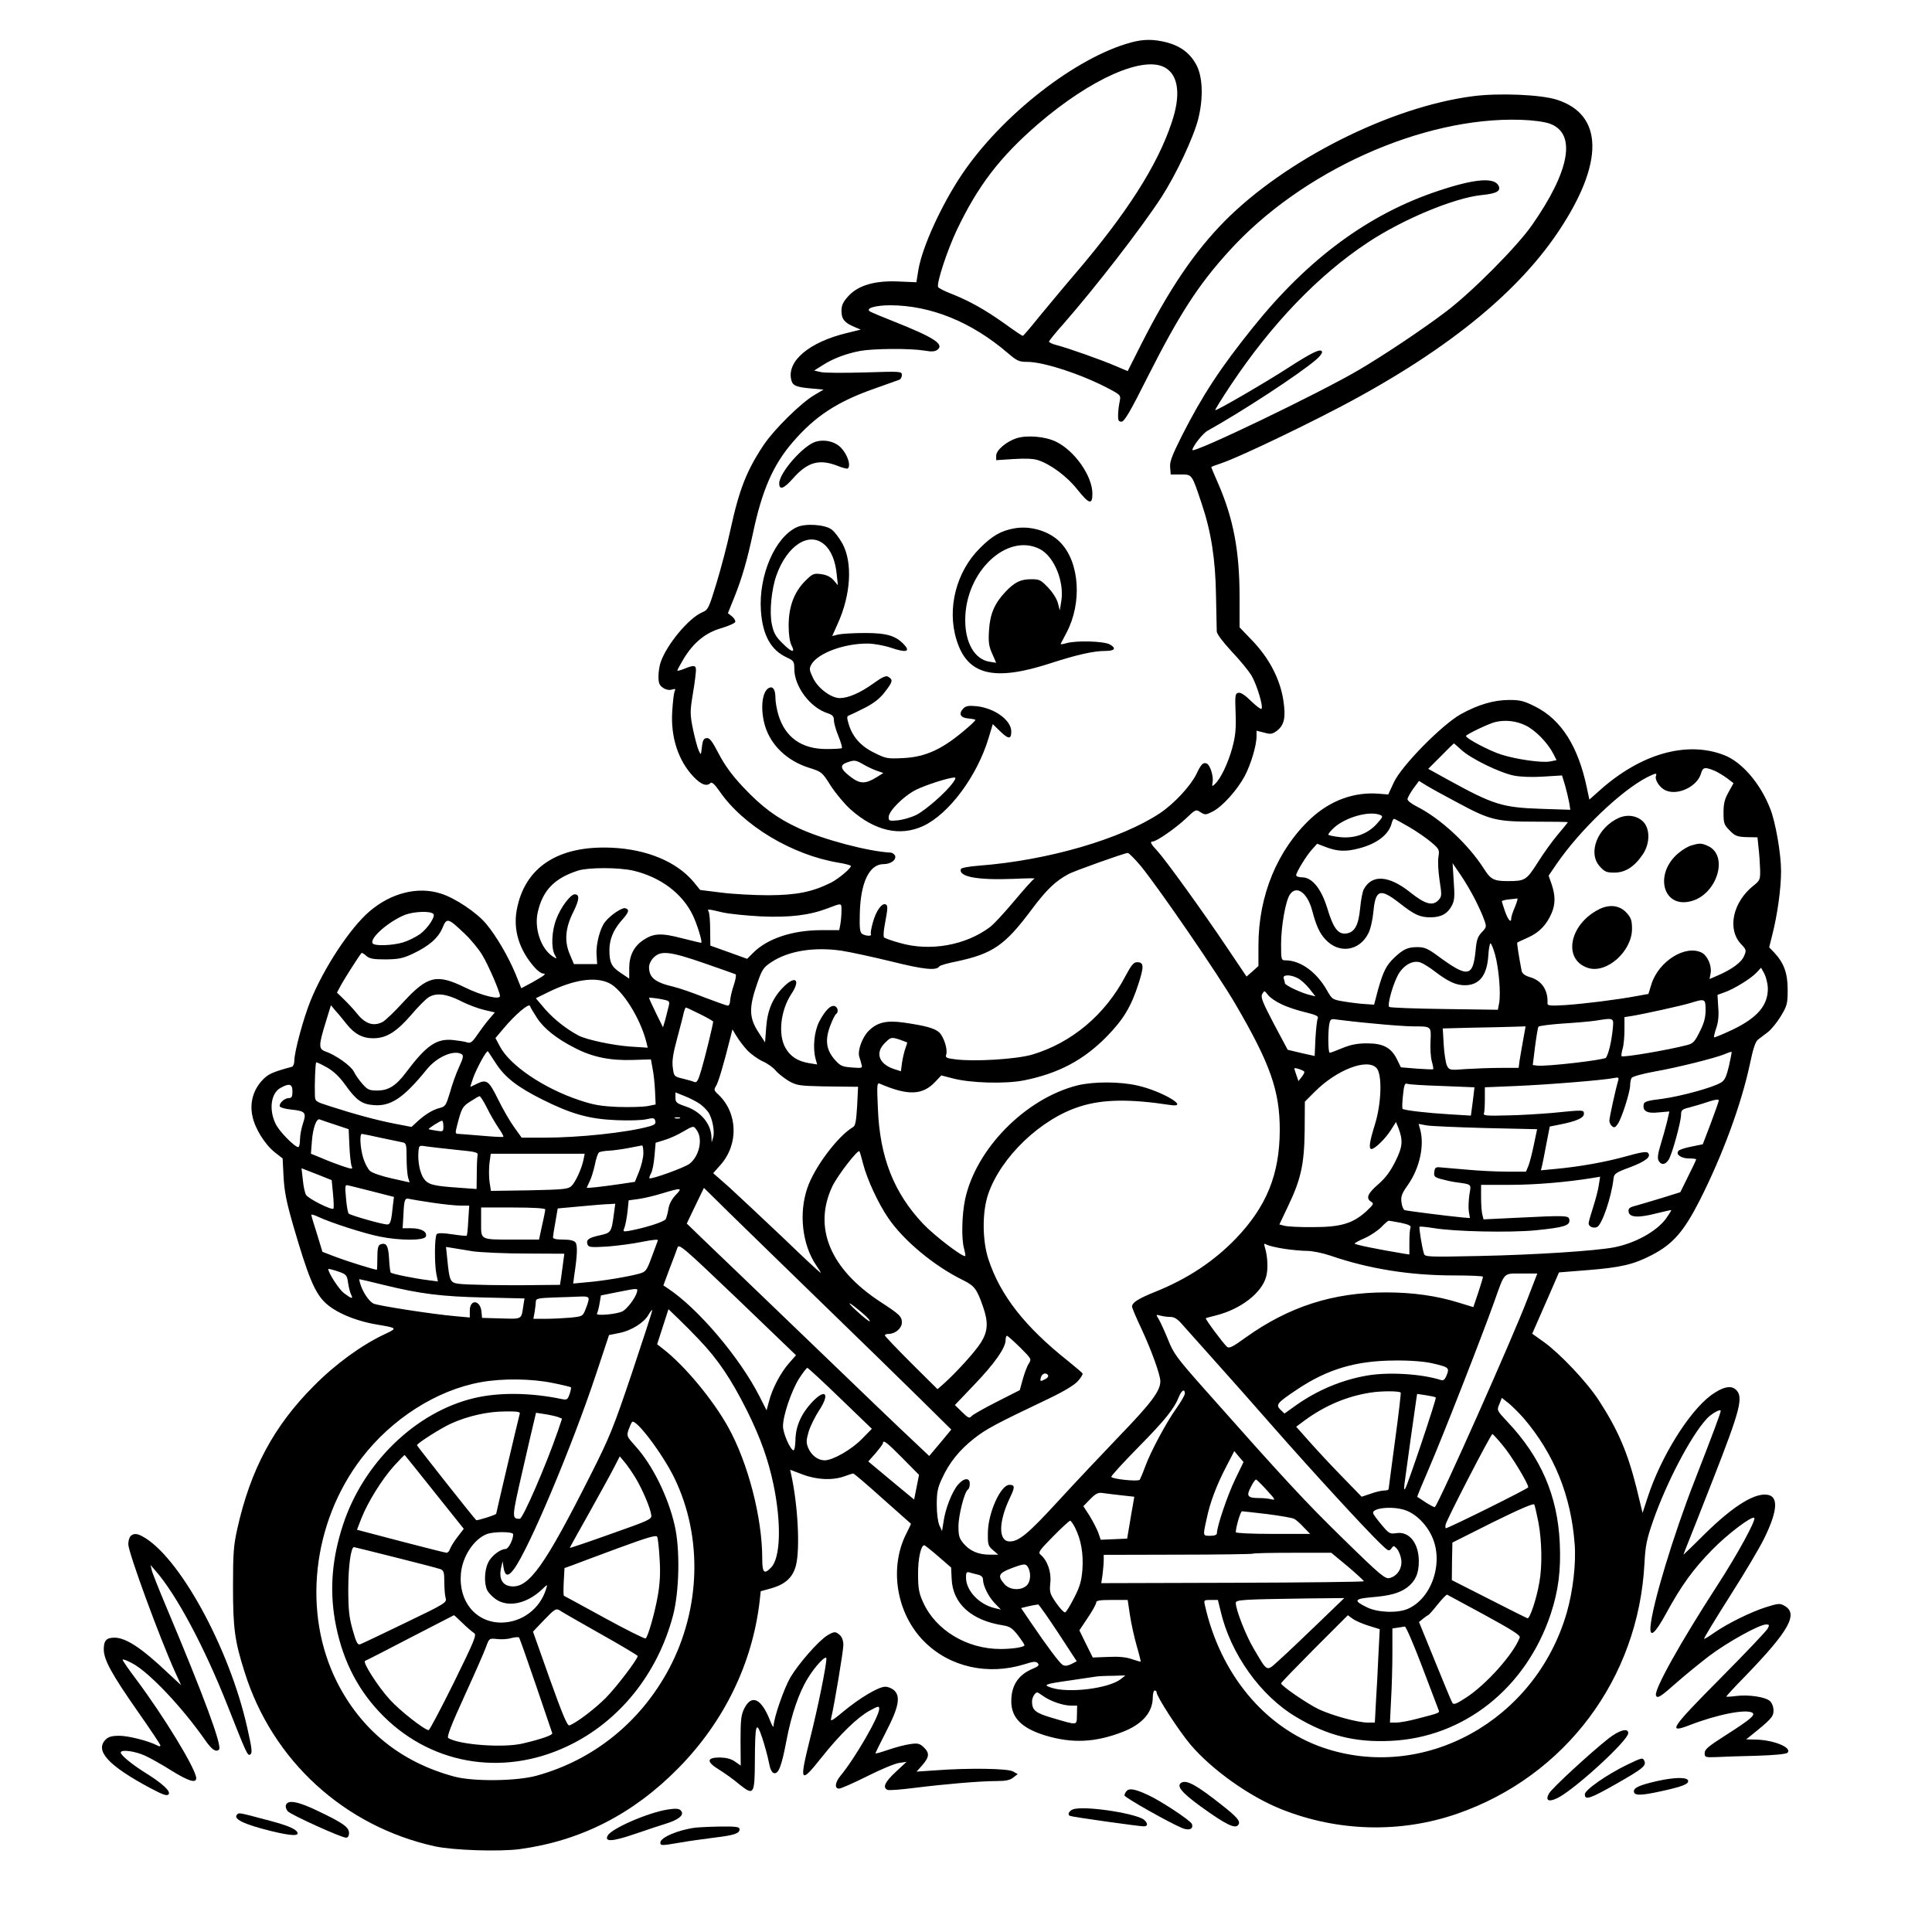 <?xml version="1.0" standalone="no"?>
<!DOCTYPE svg PUBLIC "-//W3C//DTD SVG 20010904//EN"
 "http://www.w3.org/TR/2001/REC-SVG-20010904/DTD/svg10.dtd">
<svg version="1.0" xmlns="http://www.w3.org/2000/svg"
 width="1024pt" height="1024pt" viewBox="0 0 1024 1024"
 preserveAspectRatio="xMidYMid meet">
<g transform="translate(0,1024) scale(0.1,-0.1)"
fill="#000000" stroke="none">
<path d="M5995 10015 c-293 -79 -686 -386 -897 -700 -108 -161 -209 -382 -230
-503 l-11 -68 -93 4 c-126 6 -216 -20 -268 -78 -28 -31 -36 -48 -36 -78 0 -43
16 -63 69 -85 l33 -14 -73 -18 c-200 -48 -320 -149 -295 -249 7 -30 26 -38
106 -45 l65 -6 -49 -29 c-70 -41 -210 -179 -266 -261 -92 -137 -132 -238 -179
-455 -17 -80 -51 -207 -74 -283 -40 -131 -44 -139 -74 -152 -72 -30 -189 -171
-221 -264 -7 -19 -12 -53 -12 -77 0 -35 5 -47 25 -60 15 -10 32 -13 46 -9 19
6 21 4 14 -11 -4 -11 -9 -57 -12 -104 -9 -137 32 -262 113 -347 40 -42 70 -53
90 -33 7 7 22 -7 48 -44 125 -182 384 -337 628 -378 37 -6 68 -14 68 -18 0
-13 -66 -68 -105 -88 -100 -50 -183 -66 -330 -67 -77 0 -190 6 -252 14 l-112
14 -35 43 c-90 107 -248 173 -436 181 -283 12 -459 -104 -501 -329 -20 -107
13 -213 94 -305 16 -18 36 -33 45 -33 21 0 9 -10 -59 -48 l-56 -30 -31 77
c-38 91 -100 198 -154 263 -50 61 -167 139 -242 162 -122 39 -264 3 -378 -95
-102 -87 -242 -300 -312 -473 -38 -93 -86 -272 -86 -318 0 -16 -6 -30 -12 -32
-107 -29 -128 -39 -160 -74 -47 -52 -65 -119 -50 -188 13 -65 66 -150 119
-192 l41 -32 5 -97 c4 -77 15 -133 51 -258 78 -268 113 -353 166 -406 53 -53
159 -99 275 -119 113 -19 113 -19 43 -52 -121 -57 -259 -157 -373 -272 -213
-213 -337 -444 -407 -758 -20 -89 -23 -130 -23 -308 0 -220 9 -288 62 -454
147 -468 528 -816 1008 -922 98 -21 340 -29 448 -15 325 44 602 185 843 430
241 245 391 552 430 882 l6 55 61 17 c72 22 110 58 126 121 22 88 10 319 -25
478 l-6 28 66 -25 c76 -29 159 -32 221 -10 22 8 43 15 47 15 5 0 74 -59 155
-132 82 -72 149 -133 151 -134 1 0 -9 -23 -23 -50 -94 -182 -55 -426 94 -575
135 -135 337 -180 531 -120 49 16 61 16 71 5 8 -10 3 -16 -28 -29 -76 -32
-113 -88 -113 -172 0 -88 55 -143 182 -182 141 -42 262 -37 407 19 106 41 161
104 161 185 0 19 5 35 10 35 6 0 10 -4 10 -9 0 -23 119 -206 180 -278 115
-135 314 -276 483 -343 300 -119 631 -127 931 -23 573 199 961 717 992 1328 5
94 12 127 46 225 72 205 199 447 282 538 24 28 76 57 76 44 0 -11 -44 -128
-137 -367 -113 -288 -226 -662 -235 -776 -5 -63 24 -38 82 68 81 149 144 236
245 339 82 84 211 181 223 169 11 -10 -90 -195 -194 -355 -199 -307 -338 -557
-327 -586 7 -19 24 -8 113 71 41 36 118 99 169 138 98 74 266 167 302 167 17
0 18 -3 8 -22 -7 -13 -120 -132 -252 -265 -264 -266 -281 -293 -160 -246 145
56 297 86 331 65 18 -12 -13 -37 -143 -120 -89 -57 -110 -74 -110 -93 0 -23 3
-24 60 -22 33 2 129 5 214 7 97 3 158 9 165 16 27 28 -78 70 -177 70 l-42 1
25 20 c107 86 120 100 120 133 0 19 -8 40 -19 50 -24 22 -113 35 -178 27 -29
-4 -53 -5 -53 -3 0 3 46 53 103 111 230 238 280 328 205 370 -24 14 -33 13
-100 -8 -83 -27 -204 -87 -274 -136 -27 -19 -50 -33 -52 -31 -2 3 60 105 138
228 78 122 159 259 180 303 69 140 77 218 24 231 -67 17 -185 -55 -339 -207
-60 -60 -111 -109 -112 -109 -1 0 10 28 24 63 14 34 74 187 134 340 144 368
161 434 119 472 -27 24 -70 14 -131 -30 -117 -87 -266 -326 -336 -541 l-27
-83 -32 132 c-47 188 -98 308 -200 465 -64 98 -204 246 -291 309 l-62 44 25
57 c14 31 46 104 71 162 l46 106 151 12 c177 14 245 30 341 80 112 58 169 124
253 288 123 243 221 510 267 725 17 82 29 118 43 129 11 8 35 27 54 41 18 15
49 53 68 85 32 54 35 64 35 139 0 87 -20 142 -72 197 l-26 27 16 64 c28 109
47 248 47 340 0 91 -29 260 -58 332 -53 135 -152 249 -247 284 -198 75 -440 5
-656 -188 l-55 -49 -13 61 c-46 221 -136 363 -274 432 -59 30 -80 35 -137 35
-82 0 -164 -24 -257 -75 -100 -56 -313 -272 -355 -361 l-30 -65 -48 4 c-132
11 -258 -35 -362 -131 -177 -165 -278 -408 -278 -673 l0 -109 -31 -28 -32 -28
-101 150 c-134 200 -331 472 -372 516 -35 37 -41 50 -24 50 20 0 122 71 176
122 51 49 53 49 77 33 24 -15 28 -15 65 4 51 26 129 113 169 187 33 63 63 162
63 212 l0 29 40 -10 c35 -10 43 -8 67 9 40 30 49 71 35 162 -17 112 -75 223
-163 315 l-69 72 0 160 c0 246 -33 419 -116 608 -19 43 -34 79 -34 81 0 2 23
11 51 20 67 22 291 126 523 243 613 308 1030 633 1266 986 242 362 240 618 -7
698 -85 28 -311 37 -447 19 -438 -57 -991 -336 -1314 -661 -161 -163 -295
-361 -444 -655 l-71 -141 -66 28 c-80 34 -250 94 -308 109 -24 6 -43 15 -43
19 0 5 35 48 78 96 167 191 407 500 518 670 77 119 170 316 195 415 28 112 24
226 -12 290 -33 59 -83 96 -154 115 -71 18 -123 18 -190 0z m183 -135 c69 -42
81 -146 32 -290 -76 -228 -238 -481 -515 -805 -61 -71 -146 -174 -190 -227
-43 -54 -81 -98 -84 -98 -4 0 -44 27 -91 61 -106 76 -192 124 -283 160 -39 15
-73 32 -75 38 -8 23 49 195 98 299 112 236 229 389 430 563 282 243 565 368
678 299z m2035 -295 c144 -51 109 -249 -93 -538 -80 -115 -319 -355 -455 -458
-121 -92 -335 -235 -465 -311 -211 -124 -880 -445 -880 -423 0 18 56 90 82
103 180 100 486 300 574 376 22 19 35 37 30 44 -9 15 -57 -9 -181 -89 -119
-77 -379 -228 -384 -223 -2 2 35 62 83 134 217 325 464 582 726 755 187 124
458 236 602 251 82 8 105 22 90 51 -24 44 -128 35 -317 -28 -369 -122 -691
-359 -983 -723 -174 -216 -268 -360 -377 -574 -53 -106 -66 -139 -63 -169 l3
-38 53 0 c61 0 58 5 112 -157 49 -146 72 -291 75 -483 2 -93 4 -180 4 -192 1
-14 32 -55 79 -106 43 -45 90 -103 105 -127 29 -50 64 -166 53 -177 -3 -4 -28
15 -55 41 -31 31 -55 47 -67 44 -17 -3 -19 -12 -15 -109 3 -85 -1 -120 -18
-184 -23 -83 -62 -163 -91 -190 -16 -15 -17 -14 -13 9 6 30 -13 92 -31 99 -19
8 -30 -3 -55 -56 -31 -63 -117 -156 -193 -207 -206 -137 -593 -250 -957 -278
-55 -4 -96 -12 -98 -18 -14 -41 88 -60 282 -52 66 3 115 4 108 1 -7 -2 -55
-56 -107 -118 -53 -63 -110 -125 -128 -138 -130 -98 -319 -131 -478 -85 -41
11 -79 25 -84 29 -5 4 -3 35 4 71 16 86 17 100 3 105 -20 7 -50 -36 -66 -94
-9 -31 -14 -60 -11 -64 7 -12 -27 -11 -46 1 -12 7 -15 29 -13 104 3 167 50
266 126 266 39 0 69 23 61 45 -4 8 -14 15 -23 16 -120 6 -361 70 -489 130
-115 53 -194 112 -293 217 -60 64 -97 115 -129 176 -36 69 -49 86 -65 84 -16
-2 -21 -13 -25 -48 -5 -44 -5 -44 -17 -17 -7 15 -20 65 -30 111 -15 75 -16 94
-4 168 8 46 16 102 18 126 6 48 -2 51 -61 27 -20 -8 -36 -12 -36 -9 0 4 16 33
35 65 52 84 114 135 196 159 38 11 71 26 75 32 4 6 -3 19 -15 30 l-23 18 35
87 c40 100 67 194 98 338 48 227 107 362 211 482 119 138 236 214 432 283 65
23 124 44 132 47 8 3 14 14 14 25 0 20 -4 20 -197 14 -109 -3 -214 -3 -233 2
l-35 8 43 27 c57 37 127 63 201 77 74 13 264 14 339 2 39 -7 57 -6 70 4 39 29
-19 66 -228 149 -63 25 -121 49 -129 54 -26 17 29 33 108 33 215 -1 429 -88
621 -252 50 -43 61 -48 105 -48 90 0 302 -71 443 -148 52 -28 53 -30 46 -64
-4 -19 -8 -51 -8 -70 -1 -28 3 -35 18 -35 15 0 46 52 140 240 165 326 266 484
429 663 384 425 1027 714 1547 697 65 -2 123 -10 153 -20z m-125 -3191 c52
-26 115 -91 146 -151 l16 -32 -35 -7 c-42 -8 -177 11 -256 36 -62 19 -189 86
-189 99 0 8 121 66 155 74 54 13 113 6 163 -19z m-342 -129 c50 -46 203 -121
279 -136 38 -7 96 -9 157 -5 l97 6 16 -52 c8 -29 18 -70 22 -92 l6 -38 -154 5
c-208 7 -254 22 -496 155 l-103 57 67 67 c37 38 68 68 69 68 1 0 19 -16 40
-35z m1339 -109 c19 -8 50 -27 69 -41 l34 -26 -26 -47 c-21 -37 -27 -61 -27
-109 0 -57 3 -65 33 -95 28 -29 39 -33 90 -35 l57 -1 6 -59 c4 -32 7 -83 8
-113 1 -51 -1 -57 -34 -83 -111 -88 -142 -231 -67 -311 28 -29 29 -33 16 -63
-14 -34 -65 -71 -139 -103 l-44 -19 6 33 c6 38 -17 90 -46 106 -86 45 -229
-43 -268 -166 l-16 -52 -61 -11 c-107 -20 -278 -41 -378 -48 -79 -5 -96 -3
-96 8 4 71 -30 122 -93 140 -27 8 -41 19 -44 33 -15 78 -26 148 -23 150 2 2
28 14 59 28 59 27 97 67 124 131 19 46 19 91 -1 150 l-16 46 41 60 c123 180
342 390 482 462 45 22 52 23 46 7 -8 -22 21 -65 53 -78 64 -27 164 21 185 88
10 36 20 38 70 18z m-1360 -170 c173 -93 205 -101 412 -101 95 0 173 -1 173
-3 0 -1 -24 -31 -53 -65 -29 -34 -77 -101 -107 -149 -60 -94 -67 -98 -159 -98
-73 0 -90 9 -125 64 -84 132 -231 268 -358 332 -26 13 -48 30 -48 38 0 7 14
32 30 55 l31 42 42 -26 c23 -14 96 -54 162 -89z m-411 -65 c18 -7 16 -11 -18
-49 -48 -52 -116 -77 -193 -69 -30 3 -58 9 -62 12 -3 4 11 22 33 41 63 54 184
87 240 65z m156 -65 c41 -24 94 -61 117 -81 41 -35 43 -39 37 -77 -4 -22 -1
-78 6 -124 12 -78 12 -85 -5 -104 -31 -34 -71 -23 -150 40 -114 91 -204 97
-247 16 -6 -11 -15 -56 -19 -100 -9 -93 -30 -129 -76 -134 -42 -4 -67 30 -99
137 -32 102 -80 161 -133 161 -17 0 -31 5 -31 11 0 16 57 109 87 140 l24 27
50 -19 c58 -22 105 -24 174 -5 93 24 156 73 171 132 3 13 9 24 13 24 3 0 40
-20 81 -44z m-1422 -208 c101 -125 409 -574 500 -730 185 -317 235 -459 235
-668 -1 -234 -69 -403 -232 -574 -117 -121 -255 -213 -426 -282 -92 -37 -125
-58 -125 -79 0 -7 22 -59 49 -116 54 -116 101 -246 101 -280 0 -51 -48 -115
-214 -287 -94 -98 -244 -257 -332 -353 -154 -168 -204 -209 -252 -209 -61 0
-61 102 1 232 27 56 27 68 -3 68 -46 0 -113 -148 -114 -253 -1 -63 1 -71 27
-93 l28 -24 -46 0 c-59 0 -104 19 -138 59 -23 27 -27 42 -27 91 0 58 32 184
50 195 6 3 10 17 10 31 0 34 -32 31 -63 -6 -31 -36 -67 -128 -76 -195 l-8 -50
-14 30 c-8 18 -14 63 -14 110 0 67 5 90 28 139 39 85 92 150 169 211 65 51
113 77 399 213 83 40 135 72 153 93 15 17 26 35 24 39 -2 4 -37 34 -78 67
-228 181 -358 347 -421 538 -33 100 -34 252 -1 347 68 197 279 398 485 463
122 39 264 41 481 8 106 -16 -45 74 -174 103 -94 22 -234 22 -320 1 -276 -70
-538 -337 -595 -605 -17 -83 -20 -210 -5 -261 5 -19 8 -36 6 -38 -10 -10 -162
106 -223 170 -155 164 -230 353 -240 611 -6 134 -5 139 13 131 146 -63 224
-60 290 10 l33 35 58 -15 c95 -26 283 -31 382 -11 182 37 314 107 436 231 89
91 130 158 170 283 29 90 28 112 -8 112 -18 0 -30 -14 -61 -72 -108 -207 -287
-356 -496 -418 -83 -24 -303 -38 -405 -25 -49 6 -55 9 -50 25 9 28 -12 93 -37
118 -25 22 -70 35 -188 52 -92 13 -141 1 -186 -44 -34 -34 -59 -103 -50 -136
4 -11 9 -30 12 -41 6 -21 4 -21 -52 -17 -52 4 -61 9 -91 43 -44 51 -51 103
-23 177 12 32 26 60 31 63 14 9 11 35 -6 42 -22 8 -52 -23 -83 -82 -27 -53
-35 -140 -19 -198 l8 -29 -43 7 c-60 10 -99 35 -125 81 -40 70 -26 198 31 285
49 73 25 101 -36 43 -61 -59 -90 -125 -97 -219 l-6 -80 -32 49 c-54 81 -55
134 -8 268 24 69 32 81 73 108 90 60 226 82 372 61 46 -7 165 -33 264 -57 173
-43 239 -50 255 -26 3 5 44 17 91 26 192 41 257 86 397 274 80 107 127 152
198 190 33 17 293 110 312 111 6 1 38 -32 71 -71z m1769 -173 c19 -38 42 -87
49 -109 14 -38 13 -41 -12 -67 -22 -23 -28 -41 -33 -96 -14 -143 -41 -147
-201 -29 -52 38 -70 46 -107 46 -52 0 -75 -11 -121 -54 -44 -41 -61 -75 -88
-171 l-21 -80 -44 3 c-24 1 -74 7 -111 13 -67 11 -67 11 -96 62 -55 96 -140
157 -219 157 -22 0 -23 3 -23 85 0 94 23 227 46 263 35 53 94 11 119 -85 21
-79 39 -119 69 -151 71 -79 180 -64 228 30 11 20 23 71 27 113 11 121 35 129
138 49 80 -63 109 -76 165 -76 56 0 91 19 114 64 13 25 15 49 9 127 l-6 96 41
-60 c23 -33 57 -91 77 -130z m-4459 150 c143 -34 259 -121 314 -236 23 -48 51
-139 45 -146 -1 -1 -47 10 -102 24 -111 29 -151 27 -206 -10 -49 -33 -74 -82
-74 -148 l0 -56 -46 31 c-48 32 -59 54 -59 120 0 55 20 105 60 152 44 49 48
62 25 70 -16 6 -77 -34 -107 -71 -27 -32 -50 -120 -46 -175 l3 -50 -61 0 -62
0 -22 52 c-30 70 -24 141 20 227 31 63 33 91 6 91 -22 0 -74 -69 -97 -130 -25
-63 -29 -153 -9 -190 13 -24 13 -24 -11 -9 -62 41 -98 148 -79 233 26 117 89
182 215 222 55 17 217 17 293 -1z m4672 -191 c-11 -25 -20 -52 -20 -60 0 -29
-16 -12 -33 35 -9 27 -17 51 -17 54 0 3 17 8 38 10 20 2 40 4 44 5 4 1 -2 -19
-12 -44z m-3570 -23 c0 -21 -3 -53 -6 -70 l-6 -31 -93 0 c-154 0 -288 -44
-364 -121 l-31 -31 -97 35 -98 35 -1 84 c0 47 -4 90 -8 96 -9 15 -6 15 74 -4
36 -8 126 -17 201 -21 154 -7 259 6 354 42 79 30 75 31 75 -14z m-2163 -15
c13 -12 -30 -77 -71 -107 -23 -16 -63 -36 -90 -44 -57 -17 -152 -20 -161 -5
-17 27 83 115 171 151 47 18 135 22 151 5z m166 -105 c32 -30 73 -80 92 -111
33 -54 95 -197 95 -219 0 -22 -97 2 -185 45 -151 74 -199 62 -328 -78 -45 -49
-94 -97 -110 -105 -47 -24 -91 -10 -134 44 -21 26 -54 61 -73 79 l-34 33 23
43 c20 36 95 153 107 167 2 2 13 -4 25 -15 17 -15 36 -19 103 -19 69 1 91 5
146 31 84 40 134 83 156 138 22 53 29 51 117 -33z m5461 -110 c20 -72 31 -204
22 -256 l-7 -37 -284 4 c-156 2 -287 7 -292 11 -12 12 25 138 53 180 31 47 77
69 114 55 14 -5 48 -26 75 -47 71 -54 111 -72 156 -73 78 -1 119 49 127 152 2
39 8 70 12 70 4 0 15 -27 24 -59z m-4192 -46 c87 -30 162 -57 167 -59 4 -3 0
-29 -10 -58 -10 -29 -18 -65 -19 -80 0 -16 -6 -28 -12 -28 -7 0 -62 20 -123
43 -60 24 -135 50 -165 57 -98 23 -130 48 -130 105 0 14 11 37 25 50 37 38 85
33 267 -30z m5638 -132 c1 -92 -55 -157 -188 -221 -51 -24 -95 -42 -97 -40 -2
2 3 24 11 48 11 30 15 67 11 111 l-4 66 36 13 c50 17 141 73 171 105 l24 26
18 -33 c9 -18 17 -52 18 -75z m-2491 52 c16 -8 43 -33 61 -55 l32 -41 -28 7
c-45 10 -134 52 -134 63 0 5 -3 16 -6 25 -8 21 36 22 75 1z m-3652 -25 c69
-31 167 -186 199 -314 l7 -29 -94 6 c-93 7 -229 36 -272 58 -64 34 -129 85
-176 138 l-51 60 65 32 c135 66 247 84 322 49z m3566 -113 c28 -14 85 -33 125
-42 60 -15 72 -21 66 -34 -4 -9 -9 -57 -12 -107 l-4 -91 -72 16 -71 17 -73
137 c-60 115 -71 141 -62 158 11 20 12 20 31 -5 11 -14 43 -36 72 -49z m-4352
18 c38 -20 95 -41 126 -48 l56 -13 -30 -35 c-16 -18 -44 -56 -62 -82 -27 -40
-37 -48 -55 -42 -11 4 -42 9 -69 12 -92 11 -145 -25 -255 -171 -53 -71 -93
-96 -153 -96 -41 0 -51 4 -78 35 -17 19 -38 49 -46 66 -16 31 -97 88 -150 106
-37 13 -37 31 2 157 l27 88 25 -30 c15 -16 41 -48 59 -71 42 -52 85 -75 143
-74 67 1 119 33 196 121 37 44 79 86 93 95 40 26 93 21 171 -18z m1103 -29
c-4 -17 -12 -49 -18 -71 l-12 -40 -37 75 c-20 41 -37 78 -37 81 0 2 25 0 55
-5 55 -10 56 -11 49 -40z m5496 -19 c0 -40 -8 -70 -31 -115 -26 -53 -35 -63
-67 -71 -98 -26 -340 -67 -347 -59 -3 2 0 20 5 39 6 18 10 64 10 101 l0 67 38
6 c68 11 266 55 312 69 77 24 80 23 80 -37z m-6194 -42 c37 -57 105 -111 202
-160 92 -48 187 -67 306 -63 l96 3 9 -50 c6 -27 11 -81 13 -120 l3 -69 -45 -9
c-25 -4 -94 -6 -155 -4 -89 4 -128 10 -205 36 -189 63 -367 184 -420 284 l-24
45 43 51 c61 73 135 136 140 119 2 -7 19 -35 37 -63z m864 20 c39 -19 70 -37
70 -40 0 -12 -43 -190 -62 -253 -17 -58 -24 -72 -37 -67 -9 4 -37 12 -62 18
-46 11 -47 12 -53 58 -5 35 1 74 23 155 16 60 32 121 35 137 4 15 9 27 11 27
3 0 37 -16 75 -35z m3570 -50 c80 -8 175 -15 212 -15 95 0 94 1 90 -79 -2 -38
1 -86 7 -107 6 -21 9 -39 7 -41 -2 -2 -41 0 -87 3 l-84 7 -20 41 c-31 63 -73
86 -159 86 -52 0 -87 -7 -131 -25 -33 -14 -63 -25 -67 -25 -10 0 -10 125 -1
159 5 21 10 22 47 16 23 -3 106 -13 186 -20z m1267 -37 c-7 -63 -21 -123 -35
-144 -7 -12 -319 -48 -364 -42 l-24 3 12 97 c7 54 15 102 18 106 3 5 61 12
128 17 68 4 146 11 173 15 104 16 99 18 92 -52z m-474 -50 c-7 -40 -16 -90
-19 -110 l-5 -38 -93 0 c-51 0 -134 -3 -183 -6 -88 -7 -91 -6 -103 16 -7 13
-15 63 -18 112 l-5 87 154 4 c85 1 184 4 220 5 l65 2 -13 -72z m-4112 -55 c19
-20 55 -46 81 -58 27 -12 57 -34 69 -49 11 -14 42 -38 67 -54 44 -25 55 -27
182 -30 74 -1 147 -2 162 -2 l26 0 -5 -102 c-5 -80 -9 -105 -22 -112 -80 -47
-205 -213 -242 -323 -46 -134 -27 -299 46 -408 14 -20 25 -38 25 -41 0 -4 -91
81 -202 188 -112 106 -240 226 -285 267 l-83 73 40 45 c96 110 90 275 -13 372
-23 21 -24 26 -12 45 12 18 40 112 76 256 l11 44 23 -38 c13 -21 38 -54 56
-73z m810 56 c19 -7 35 -13 37 -14 1 -1 -3 -15 -9 -31 -6 -16 -14 -50 -18 -76
l-6 -46 -40 13 c-77 27 -97 85 -46 136 33 33 35 33 82 18z m-2142 -126 c48
-74 114 -125 246 -191 154 -77 248 -103 390 -109 66 -3 139 -1 162 5 36 8 42
7 46 -9 4 -15 -3 -21 -31 -29 -118 -33 -374 -60 -562 -60 l-115 0 -40 56 c-22
30 -60 96 -85 147 -49 99 -60 108 -112 83 -17 -9 -33 -16 -34 -16 -2 0 5 22
15 50 21 55 70 144 77 138 2 -2 21 -32 43 -65z m6535 -12 c-13 -55 -22 -76
-41 -88 -40 -26 -211 -73 -313 -87 -77 -9 -96 -15 -98 -29 -7 -36 18 -50 79
-43 l57 5 -13 -57 c-8 -31 -23 -86 -34 -121 -14 -46 -17 -70 -10 -83 13 -24
35 -23 53 5 18 27 66 202 66 239 0 24 6 29 43 38 23 6 68 19 100 30 40 13 57
15 57 7 -1 -7 -20 -61 -43 -122 l-42 -110 -59 -12 c-32 -6 -63 -16 -69 -22
-18 -18 12 -41 54 -41 22 0 39 -2 39 -5 0 -3 -19 -43 -42 -89 l-42 -85 -96
-30 c-52 -16 -114 -34 -138 -41 -36 -9 -43 -15 -40 -33 4 -30 52 -33 148 -8
41 10 76 18 78 17 1 -2 -12 -22 -28 -45 -49 -67 -162 -130 -274 -152 -97 -19
-422 -40 -712 -46 -281 -6 -292 -5 -297 13 -11 36 -27 137 -23 142 3 2 35 -1
73 -7 111 -19 405 -25 541 -12 150 15 184 25 180 55 -3 24 -10 25 -289 11
l-166 -8 -6 24 c-4 13 -7 54 -7 92 l0 67 153 0 c134 0 300 14 435 36 l43 7 -7
-44 c-3 -24 -17 -77 -30 -117 -13 -40 -24 -79 -24 -86 0 -17 24 -28 44 -20 26
10 77 158 88 257 3 26 11 32 87 60 85 32 115 57 95 77 -8 8 -41 2 -116 -19
-107 -30 -246 -55 -377 -67 l-74 -7 6 24 c3 13 14 65 23 116 l18 92 55 11 c86
17 126 35 126 56 0 22 0 22 -170 5 -60 -5 -167 -12 -238 -13 -104 -3 -127 -1
-122 10 3 8 5 42 5 76 l0 63 168 7 c167 7 462 31 515 42 25 5 28 3 24 -12 -14
-47 -47 -197 -47 -214 0 -9 6 -23 14 -29 11 -10 18 -7 30 11 21 29 66 170 66
206 0 15 4 33 8 39 5 7 58 22 119 33 125 22 324 72 375 93 18 8 34 13 36 12 1
-1 -5 -34 -14 -74z m-6716 61 c10 -7 6 -22 -15 -68 -15 -32 -37 -93 -48 -134
-21 -69 -24 -75 -56 -83 -36 -9 -78 -35 -121 -75 l-27 -25 -88 17 c-94 18
-219 52 -345 93 -78 25 -78 25 -79 61 -2 50 2 166 7 171 2 2 27 -10 56 -26 37
-21 67 -50 98 -93 57 -80 87 -102 147 -107 93 -9 161 36 285 189 54 67 145
106 186 80z m4848 -73 c31 -34 26 -189 -9 -300 -28 -90 -34 -129 -18 -129 18
0 74 55 102 99 l28 44 12 -29 c26 -68 24 -101 -15 -179 -27 -54 -52 -88 -91
-122 -57 -49 -67 -75 -37 -93 15 -9 12 -14 -26 -50 -72 -65 -135 -84 -282 -84
-69 -1 -137 3 -152 7 l-27 7 44 93 c70 145 88 225 90 405 l1 153 50 50 c116
118 281 182 330 128z m-384 -18 c4 -3 -2 -16 -12 -28 l-18 -23 -11 32 c-6 17
-11 33 -11 35 0 6 43 -7 52 -16z m732 -77 l171 -7 -9 -75 -10 -75 -115 7
c-117 7 -239 21 -247 29 -3 3 -2 35 2 71 5 53 10 66 21 62 8 -4 92 -9 187 -12z
m-6094 -29 c0 -28 -4 -35 -19 -35 -23 0 -53 -28 -48 -44 2 -6 29 -14 61 -17
75 -8 81 -16 62 -73 -9 -26 -16 -65 -16 -86 0 -22 -4 -40 -9 -40 -19 0 -101
83 -120 123 -37 76 -25 163 26 191 47 26 63 21 63 -19z m2161 -67 c16 -12 36
-32 44 -44 21 -33 34 -101 25 -132 l-8 -27 -1 27 c-2 71 -56 136 -135 163 -50
17 -56 22 -56 47 l0 28 50 -20 c28 -11 64 -30 81 -42z m-1130 -20 c17 -35 45
-82 61 -106 17 -24 28 -45 26 -47 -2 -3 -51 0 -109 5 -57 5 -114 9 -126 10
-20 0 -21 3 -12 38 25 98 29 107 72 134 23 15 45 28 49 28 4 0 22 -28 39 -62z
m1022 -55 c-7 -2 -19 -2 -25 0 -7 3 -2 5 12 5 14 0 19 -2 13 -5z m-1827 -34
l72 -24 4 -90 c2 -49 8 -98 12 -107 7 -16 3 -16 -51 2 -32 11 -82 30 -111 43
l-54 22 5 65 c5 70 24 123 41 117 6 -3 43 -15 82 -28z m574 -8 c0 -29 -1 -30
-37 -24 -21 3 -39 7 -41 8 -4 3 61 45 71 45 4 0 7 -13 7 -29z m5526 -10 l271
-6 -17 -81 c-9 -45 -22 -95 -29 -113 l-13 -31 -102 0 c-55 0 -153 5 -216 11
-63 5 -126 11 -140 12 -20 2 -26 -3 -28 -25 -3 -23 2 -28 35 -37 21 -6 56 -14
78 -17 88 -12 83 -8 73 -66 -4 -29 -6 -69 -3 -89 l6 -35 -38 3 c-85 8 -296 35
-308 39 -7 3 -15 22 -17 42 -4 31 2 46 33 90 63 89 90 210 66 296 l-8 29 43
-8 c24 -4 165 -10 314 -14z m-4182 -13 c32 -46 12 -136 -39 -176 -25 -20 -205
-85 -213 -77 -2 2 2 14 9 27 7 12 15 54 18 92 l6 69 45 14 c25 7 68 26 95 42
62 36 61 36 79 9z m-1674 -39 c52 -11 104 -22 115 -24 18 -4 20 -12 20 -82 0
-43 4 -90 8 -104 l8 -26 -94 21 c-54 12 -104 29 -116 40 -12 11 -28 42 -36 69
-16 53 -20 127 -7 127 4 0 50 -9 102 -21z m395 -63 c111 -11 120 -13 116 -31
-2 -11 -4 -55 -4 -99 l-1 -78 -96 7 c-132 9 -160 16 -183 47 -21 29 -34 92
-29 146 3 31 4 32 40 26 20 -3 91 -11 157 -18z m995 -18 c0 -24 -11 -68 -23
-98 l-22 -54 -80 -12 c-89 -13 -175 -23 -175 -19 0 1 7 16 15 33 9 17 21 57
28 89 6 32 16 61 22 65 5 4 28 8 50 9 22 1 69 7 105 14 36 7 68 13 73 14 4 0
7 -18 7 -41z m1165 -58 c21 -81 80 -209 133 -286 81 -119 243 -254 396 -329
61 -30 74 -47 107 -143 28 -81 25 -129 -12 -188 -30 -48 -130 -158 -197 -218
l-33 -29 -140 139 c-76 76 -139 142 -139 146 0 5 9 8 20 8 35 0 70 30 70 60 0
32 -11 43 -114 110 -266 174 -358 394 -254 613 29 59 134 195 143 185 2 -2 11
-32 20 -68z m-1482 25 c-9 -47 -43 -122 -65 -142 -18 -16 -44 -18 -223 -22
l-203 -3 -7 46 c-4 25 -4 70 -1 99 l7 52 249 0 249 0 -6 -30z m-1328 -183 c4
-40 5 -76 2 -78 -9 -10 -135 54 -145 73 -6 10 -14 46 -17 80 l-7 61 80 -31 80
-32 7 -73z m206 14 l117 -30 -5 -40 c-9 -91 -14 -106 -31 -106 -24 0 -194 48
-204 58 -4 4 -11 40 -14 81 -6 60 -5 72 7 69 8 -1 66 -16 130 -32z m1611 -19
c-21 -22 -35 -48 -39 -73 -3 -21 -10 -46 -14 -55 -8 -15 -109 -47 -196 -63
-31 -5 -32 -4 -23 18 5 13 12 51 16 84 l6 60 52 7 c28 4 85 17 126 30 103 31
109 30 72 -8z m773 -572 c198 -192 434 -422 524 -511 l163 -161 -58 -70 -59
-70 -91 86 c-51 47 -298 284 -549 526 -252 242 -500 481 -552 530 l-93 90 45
94 46 95 132 -130 c72 -71 294 -286 492 -479z m-2060 530 c55 -8 121 -15 146
-15 l46 0 -5 -77 c-2 -43 -6 -80 -8 -82 -2 -3 -37 1 -77 7 -48 7 -75 8 -82 1
-12 -12 -13 -158 -2 -213 l8 -38 -53 7 c-73 9 -190 33 -197 40 -3 3 -7 37 -9
75 -4 70 -15 86 -47 74 -11 -5 -15 -22 -15 -70 0 -35 -1 -64 -3 -64 -12 0
-157 45 -215 67 l-73 28 -29 95 c-17 52 -30 97 -30 101 0 4 17 -1 38 -11 63
-30 243 -88 324 -104 107 -22 236 -22 245 0 9 25 -24 44 -77 44 l-46 0 4 68
c4 87 7 94 34 87 13 -3 68 -12 123 -20z m959 -57 c-13 -99 -15 -102 -73 -115
-61 -13 -76 -24 -67 -49 6 -15 18 -16 104 -11 53 4 137 15 185 25 55 11 86 14
84 8 -2 -6 -17 -46 -33 -89 -27 -73 -31 -78 -67 -88 -59 -16 -190 -38 -274
-45 l-75 -7 5 39 c17 110 19 165 7 179 -8 10 -31 15 -66 15 -37 0 -54 4 -53
13 0 6 6 44 13 82 l12 70 120 11 c65 6 134 12 152 12 l33 2 -7 -52z m-364 22
c0 -5 -7 -43 -17 -85 l-16 -75 -131 0 c-185 0 -176 -4 -176 91 l0 79 170 0
c103 0 170 -4 170 -10z m4534 -71 c43 -9 56 -16 52 -26 -4 -8 -6 -43 -6 -79
l0 -63 -27 4 c-138 23 -263 48 -263 54 0 3 24 16 54 29 29 13 68 39 87 58 18
19 36 34 39 34 4 0 32 -5 64 -11z m-3242 -744 c-45 -51 -89 -135 -106 -202
l-13 -48 -36 71 c-105 208 -328 470 -487 575 l-24 16 33 89 c19 49 38 99 42
112 8 21 32 0 319 -274 l309 -297 -37 -42z m2625 606 c39 -6 94 -11 121 -11
27 0 82 -11 123 -25 203 -70 422 -105 652 -105 86 0 157 -3 157 -7 0 -5 -11
-42 -25 -84 l-26 -77 -75 23 c-118 37 -246 55 -388 55 -282 0 -516 -76 -745
-240 -66 -48 -86 -58 -97 -49 -18 15 -118 149 -113 152 2 2 27 8 54 15 131 33
243 119 266 206 11 40 8 107 -7 155 -6 21 -5 22 12 13 10 -5 51 -15 91 -21z
m-4302 -13 c44 -6 171 -12 283 -12 l203 -1 -6 -45 c-3 -25 -8 -62 -11 -82 l-6
-38 -111 -1 c-181 -3 -389 1 -429 7 -42 6 -46 17 -57 127 l-7 68 31 -5 c16 -3
66 -11 110 -18z m-660 -168 c4 -25 11 -53 16 -62 13 -25 2 -22 -38 8 -26 20
-83 107 -83 128 0 2 22 -3 49 -12 47 -16 50 -19 56 -62z m6250 -87 c-76 -200
-467 -1078 -490 -1101 -2 -2 -23 9 -47 24 -23 16 -44 29 -46 30 -2 1 27 71 63
154 68 157 278 693 345 881 57 160 46 149 145 149 l83 0 -53 -137z m-6063 77
c196 -48 307 -62 535 -67 l213 -5 -6 -37 c-11 -76 -5 -72 -117 -69 l-102 3 -3
32 c-6 64 -62 69 -62 6 l0 -36 -77 7 c-118 10 -414 56 -434 67 -23 12 -53 56
-67 97 -6 17 -9 32 -7 32 2 0 59 -13 127 -30z m1343 -42 c-10 -31 -51 -85 -75
-98 -30 -16 -145 -26 -136 -12 4 7 10 31 14 54 l7 42 85 17 c116 23 112 23
105 -3z m-255 -33 c0 -8 -7 -32 -16 -53 -15 -39 -16 -39 -82 -46 -37 -3 -96
-6 -131 -6 l-64 0 7 38 c3 20 6 45 6 54 0 15 13 18 93 21 50 1 113 4 140 5 36
2 47 -2 47 -13z m1455 -78 c22 -19 38 -37 35 -40 -3 -3 -34 22 -70 55 -66 61
-39 49 35 -15z m-1224 -309 c-100 -297 -119 -344 -220 -544 -243 -482 -327
-600 -420 -592 -47 4 -67 38 -56 94 l9 39 5 -34 c8 -46 24 -49 54 -9 79 105
310 654 437 1037 l68 205 55 11 c62 12 130 54 154 96 9 16 18 27 20 25 2 -1
-46 -149 -106 -328z m353 173 c103 -108 171 -210 256 -379 71 -144 111 -255
140 -392 42 -204 37 -385 -12 -437 -38 -40 -48 -30 -48 48 0 214 -75 505 -180
694 -81 146 -231 327 -346 416 l-31 24 30 93 30 93 55 -53 c30 -29 78 -77 106
-107z m2499 119 c21 0 39 -11 65 -42 20 -23 96 -107 167 -187 72 -80 218 -245
324 -366 204 -232 477 -529 556 -605 42 -41 47 -44 59 -28 12 17 14 17 30 -1
10 -11 20 -37 23 -58 6 -45 -21 -87 -62 -97 -23 -6 -49 15 -244 206 -205 200
-312 316 -728 785 -157 177 -173 198 -203 275 -19 46 -41 94 -49 107 -15 24
-15 24 9 18 14 -4 38 -7 53 -7z m-797 -161 c61 -61 62 -62 47 -86 -9 -13 -23
-51 -32 -83 l-16 -58 -122 -62 c-67 -34 -127 -68 -134 -76 -10 -13 -18 -10
-50 22 l-38 37 105 110 c106 111 164 193 164 235 0 12 3 22 7 22 4 0 35 -28
69 -61z m2182 -84 c91 -21 95 -24 80 -63 -9 -23 -17 -30 -29 -27 -105 34 -282
44 -395 24 -132 -23 -261 -77 -373 -156 l-63 -45 -21 20 c-27 27 -19 36 90
109 161 107 310 151 516 152 82 1 152 -5 195 -14z m-3134 -187 l167 -161 -53
-54 c-56 -57 -154 -113 -197 -113 -36 0 -70 26 -87 65 -12 29 -11 41 2 87 9
29 34 80 55 112 61 92 33 120 -40 41 -55 -60 -84 -126 -85 -197 -1 -32 -5 -56
-11 -55 -18 6 -55 91 -55 128 0 56 44 186 85 252 20 31 40 57 44 57 4 0 83
-73 175 -162z m1101 123 c3 -6 -3 -15 -14 -20 -27 -15 -30 -14 -24 9 6 21 28
27 38 11z m-2626 -41 c51 -10 95 -21 97 -23 2 -2 -1 -18 -7 -36 -11 -30 -14
-32 -43 -26 -164 34 -331 36 -462 5 -310 -73 -590 -344 -697 -675 -57 -175
-70 -336 -42 -501 34 -195 111 -355 235 -487 259 -277 648 -348 998 -182 273
129 477 382 559 692 34 129 38 353 9 478 -35 153 -118 321 -208 420 -46 51
-47 54 -37 86 7 19 15 38 19 42 19 21 163 -170 225 -298 150 -311 139 -691
-28 -1008 -151 -284 -401 -486 -705 -569 -107 -29 -336 -31 -435 -4 -282 76
-492 246 -621 501 -184 366 -132 843 130 1186 160 209 398 361 632 403 114 21
270 19 381 -4z m3351 -56 c0 -8 -20 -43 -44 -77 -55 -77 -138 -232 -167 -312
-12 -33 -25 -63 -28 -68 -10 -11 -151 4 -151 16 0 5 64 76 143 156 142 144
191 205 216 269 14 34 31 43 31 16z m1144 5 c2 -2 -11 -116 -30 -254 -18 -137
-34 -253 -34 -257 0 -5 -10 -8 -23 -8 -13 0 -45 -7 -72 -17 l-48 -16 -101 104
c-56 57 -134 141 -174 186 l-72 81 47 35 c109 79 224 127 348 146 56 9 151 9
159 0z m186 -26 c5 -5 -147 -458 -162 -483 -6 -10 -7 -2 -4 25 12 92 57 413
62 444 l5 33 47 -7 c26 -4 49 -9 52 -12z m466 -110 c161 -189 251 -410 270
-667 8 -102 -9 -250 -42 -364 -166 -573 -758 -899 -1294 -714 -308 107 -543
391 -624 755 -6 26 -5 27 32 27 l37 0 14 -57 c52 -227 212 -452 402 -564 164
-98 311 -135 499 -126 388 17 718 279 849 672 41 124 55 234 48 379 -12 249
-100 453 -278 641 -56 60 -56 60 -42 93 l13 33 38 -30 c20 -17 55 -52 78 -78z
m-5321 25 c-5 -17 -125 -525 -125 -531 0 -6 -102 -38 -106 -34 -15 14 -314
393 -314 397 0 10 126 90 181 115 88 40 195 64 286 64 62 1 81 -2 78 -11z
m201 -18 l23 -9 -23 -68 c-62 -180 -185 -463 -201 -463 -43 0 -43 4 13 248 30
130 58 254 64 276 l9 38 46 -7 c26 -4 57 -11 69 -15z m5009 -151 c45 -53 135
-201 135 -222 0 -7 -423 -217 -437 -217 -2 0 -3 9 -1 19 3 22 240 481 248 480
3 0 28 -27 55 -60z m-3182 -67 l88 -89 -13 -66 -13 -65 -122 101 -121 101 39
44 c21 25 39 49 39 53 0 20 20 5 103 -79z m1763 -114 c-40 -83 -96 -248 -96
-284 0 -9 -12 -14 -35 -14 -40 0 -40 -3 -20 88 18 88 53 181 106 282 l41 79
24 -29 25 -29 -45 -93z m-4243 -67 l155 -194 -33 -43 c-19 -24 -36 -53 -40
-64 -3 -11 -12 -20 -18 -20 -6 0 -116 28 -243 61 l-232 61 24 62 c34 85 106
202 171 275 31 34 57 61 58 59 2 -2 73 -90 158 -197z m1066 75 c37 -62 79
-161 83 -197 3 -21 -12 -28 -214 -99 -120 -43 -218 -76 -218 -74 0 2 46 85
103 186 56 101 116 209 132 241 l30 58 25 -30 c14 -16 40 -54 59 -85z m3346
-65 c43 -47 47 -53 25 -48 -14 4 -43 7 -65 7 -63 0 -71 10 -45 59 11 23 24 41
28 39 4 -2 30 -27 57 -57z m-766 -27 l63 -7 -7 -41 c-4 -23 -13 -72 -19 -111
l-12 -70 -70 -3 -70 -3 -13 38 c-8 21 -29 61 -46 89 l-33 51 36 37 c32 32 42
37 72 32 19 -3 64 -8 99 -12z m2205 -143 c18 -96 21 -231 5 -317 -15 -89 -51
-195 -63 -191 -6 2 -99 48 -206 103 l-195 99 1 100 2 99 213 107 c140 69 216
102 221 95 3 -6 13 -49 22 -95z m-713 67 c56 -16 114 -70 146 -136 68 -138 4
-334 -127 -390 -55 -23 -161 -19 -217 10 -70 34 -65 44 24 52 100 8 150 22
191 52 44 34 62 73 62 139 0 96 -51 160 -119 149 -34 -5 -39 -3 -78 44 -23 27
-44 55 -45 62 -6 27 97 38 163 18z m-724 -23 c70 -9 133 -20 142 -25 9 -4 32
-24 50 -44 l35 -36 -197 0 c-114 0 -197 4 -197 9 0 27 25 111 33 111 5 0 65
-7 134 -15z m-1019 -72 c32 -63 45 -139 39 -222 -5 -61 -13 -90 -44 -150 -21
-41 -42 -76 -48 -77 -5 -2 -27 21 -47 50 -34 50 -36 57 -31 108 6 57 -16 118
-52 148 -14 12 -7 22 67 97 45 46 86 83 90 83 4 0 16 -17 26 -37z m-2978 -35
c0 -28 -25 -78 -40 -78 -28 0 -77 -37 -93 -73 -20 -41 -22 -112 -4 -147 7 -13
28 -35 46 -47 65 -44 163 -23 243 52 30 29 31 29 23 5 -32 -107 -128 -179
-238 -180 -135 0 -228 112 -214 261 8 89 68 181 137 208 36 14 140 14 140 -1z
m776 -130 c5 -73 2 -129 -9 -193 -17 -97 -53 -221 -65 -229 -5 -3 -103 46
-218 109 -115 63 -212 116 -215 117 -3 2 -3 35 -1 75 l4 72 42 15 c22 9 131
49 241 90 155 57 202 71 208 61 4 -7 10 -60 13 -117z m1477 13 l68 -59 3 -60
c5 -131 104 -221 274 -247 35 -6 48 -15 77 -52 19 -25 35 -49 35 -53 0 -10
-63 -20 -127 -20 -178 0 -343 99 -410 247 -22 48 -27 73 -27 148 -1 82 15 155
33 155 3 0 37 -27 74 -59z m-2875 -6 c120 -30 227 -58 237 -62 17 -7 20 -18
20 -68 0 -33 3 -71 7 -85 7 -24 -1 -29 -215 -132 -122 -59 -229 -110 -238
-113 -13 -5 -21 9 -40 77 -19 68 -23 107 -23 218 0 118 14 220 30 220 2 0 103
-25 222 -55z m5045 -47 c47 -40 86 -76 86 -79 1 -3 -312 -7 -695 -8 l-697 -2
7 47 c3 26 6 59 6 75 l0 28 392 1 c215 0 394 3 397 5 2 3 97 5 211 5 l206 0
87 -72z m-1693 -7 c16 -31 12 -76 -9 -95 -31 -28 -91 -24 -118 9 -37 42 -30
57 35 82 72 27 79 27 92 4z m-267 -37 c18 -4 27 -13 27 -25 0 -33 29 -92 63
-127 l32 -33 -30 7 c-85 19 -155 93 -155 163 0 26 3 31 18 27 9 -3 29 -8 45
-12z m2685 -213 c148 -81 191 -108 187 -120 -33 -88 -178 -250 -285 -319 -54
-35 -66 -39 -73 -26 -5 8 -46 108 -92 221 l-84 206 22 18 c12 10 24 18 27 19
3 0 25 25 49 55 25 31 47 54 51 53 3 -2 92 -50 198 -107z m-883 -46 c-77 -74
-168 -161 -203 -192 -72 -65 -61 -69 -136 57 -42 70 -96 208 -96 244 0 17 30
19 380 24 l195 2 -140 -135z m-996 44 c7 -45 23 -118 36 -163 13 -44 22 -82
21 -83 -1 -1 -22 5 -46 13 -31 11 -71 15 -127 12 l-81 -3 -36 72 -35 72 44 66
c25 37 45 73 45 81 0 11 18 14 83 14 l84 0 12 -81z m-380 -94 l98 -150 -29
-15 c-21 -10 -34 -11 -46 -4 -17 11 -78 92 -172 230 l-48 71 41 10 c23 5 45 9
50 9 4 -1 52 -69 106 -151z m-2426 -5 c109 -61 197 -114 197 -117 0 -17 -115
-168 -170 -223 -58 -58 -154 -131 -192 -145 -11 -4 -37 59 -104 246 l-89 251
60 63 c55 57 62 61 81 50 11 -8 109 -64 217 -125z m-732 58 c24 -24 52 -47 61
-53 16 -9 5 -36 -106 -262 -69 -139 -129 -253 -134 -253 -21 0 -153 103 -206
162 -63 69 -146 199 -131 205 6 2 114 57 240 123 127 65 231 119 231 119 1 1
21 -18 45 -41z m4804 -15 l58 -18 -7 -135 c-3 -74 -9 -186 -13 -247 l-6 -113
-37 0 c-53 0 -185 36 -259 70 -61 29 -201 125 -201 138 0 4 80 86 177 184
l177 177 26 -19 c15 -11 53 -27 85 -37z m282 -215 c44 -117 84 -220 87 -229 8
-18 10 -17 -114 -49 -41 -11 -90 -20 -109 -20 l-34 0 6 122 c4 66 7 179 7 249
l0 128 28 4 c15 2 32 5 38 6 6 0 47 -95 91 -211z m-4697 -98 c46 -135 85 -250
87 -256 4 -10 -55 -31 -157 -55 -103 -24 -335 -7 -394 29 -9 5 14 66 85 221
54 118 106 236 115 262 17 46 17 46 58 42 23 -3 57 -1 76 5 19 5 38 6 41 3 3
-3 43 -116 89 -251z m3100 30 c-64 -49 -272 -75 -365 -46 -50 16 -41 20 100
40 61 9 121 18 135 20 14 2 54 4 90 4 l65 2 -25 -20z m-410 -90 c38 -27 105
-50 146 -50 l33 0 -1 -50 c-2 -57 8 -56 -135 -14 -85 25 -103 40 -103 86 0 21
16 48 28 48 2 0 17 -9 32 -20z"/>
<path d="M5387 7917 c-54 -18 -107 -63 -107 -92 l0 -24 93 6 c61 4 106 2 129
-6 67 -22 153 -86 207 -154 63 -79 81 -85 81 -24 0 94 -94 228 -193 276 -57
28 -155 36 -210 18z"/>
<path d="M4324 7899 c-66 -19 -194 -165 -194 -221 0 -37 24 -29 71 24 78 89
140 107 238 69 27 -11 52 -17 55 -14 21 21 -14 100 -56 126 -32 21 -77 27
-114 16z"/>
<path d="M4224 7446 c-116 -52 -204 -257 -191 -443 9 -131 54 -210 138 -248
36 -17 39 -21 39 -60 0 -93 83 -205 176 -235 27 -9 34 -17 34 -38 0 -15 11
-53 24 -84 13 -32 21 -60 18 -63 -3 -3 -40 -5 -82 -5 -132 0 -219 62 -255 183
-8 28 -15 67 -15 86 0 44 -12 64 -32 56 -39 -15 -50 -112 -23 -203 31 -102
116 -184 232 -221 70 -22 71 -24 117 -97 26 -40 73 -96 104 -124 128 -114 262
-145 385 -88 137 64 286 264 347 467 l22 73 37 -36 c46 -45 61 -46 61 -3 0 60
-89 124 -184 134 -41 4 -56 2 -70 -12 -27 -28 -16 -50 27 -53 20 -2 37 -5 37
-8 0 -2 -16 -19 -36 -36 -133 -117 -224 -160 -347 -166 -83 -4 -91 -3 -153 28
-72 35 -116 85 -136 153 -10 34 -10 41 2 45 8 3 46 21 85 41 50 26 80 50 107
86 40 52 42 62 16 78 -11 8 -31 -1 -80 -36 -69 -50 -133 -77 -177 -77 -46 0
-115 52 -141 105 -21 44 -22 51 -9 74 34 59 173 111 299 110 30 0 86 -10 125
-23 76 -26 101 -20 69 15 -44 49 -92 64 -209 64 -60 0 -124 -4 -142 -8 l-32
-8 29 65 c70 154 80 324 25 425 -17 30 -42 64 -58 75 -35 26 -138 33 -183 12z
m144 -91 c37 -31 60 -87 67 -161 l6 -56 -23 27 c-16 18 -37 28 -66 32 -39 5
-45 3 -86 -38 -58 -59 -86 -136 -86 -235 0 -48 6 -86 15 -104 23 -44 0 -38
-50 13 -34 33 -45 54 -54 98 -14 65 -2 185 24 259 56 158 172 234 253 165z
m207 -1166 c20 -12 52 -27 72 -34 l35 -12 -35 -22 c-60 -37 -88 -37 -138 1
-54 41 -60 62 -22 76 41 15 48 14 88 -9z m476 -97 c-36 -51 -147 -148 -196
-172 -27 -13 -70 -25 -96 -28 -45 -4 -49 -3 -49 17 0 33 82 114 147 146 52 25
166 62 201 64 9 1 7 -8 -7 -27z"/>
<path d="M5373 7439 c-69 -13 -114 -39 -179 -104 -126 -125 -176 -321 -124
-487 57 -186 197 -221 496 -124 145 47 231 66 295 66 49 0 57 15 20 35 -34 17
-176 21 -229 6 -18 -6 -32 -7 -30 -3 2 4 16 31 31 59 83 158 69 371 -31 476
-58 62 -161 93 -249 76z m138 -109 c76 -39 131 -172 114 -277 l-8 -48 -10 39
c-6 22 -27 56 -52 82 -38 40 -46 44 -89 44 -57 0 -89 -16 -137 -67 -57 -60
-82 -117 -87 -204 -4 -62 -1 -84 17 -124 l21 -48 -37 6 c-77 13 -128 100 -127
222 0 254 221 463 395 375z"/>
<path d="M8580 5905 c-113 -51 -166 -185 -101 -257 26 -29 36 -33 78 -33 58 0
107 32 151 98 38 57 38 135 1 172 -32 32 -83 40 -129 20z"/>
<path d="M8965 5759 c-16 -4 -47 -22 -68 -40 -131 -108 -85 -294 64 -256 138
34 203 239 94 292 -37 17 -46 17 -90 4z"/>
<path d="M8474 5420 c-157 -80 -192 -266 -58 -310 98 -33 234 87 234 207 0 43
-5 58 -27 83 -37 42 -92 49 -149 20z"/>
<path d="M692 2098 c-7 -7 -12 -26 -12 -43 0 -43 168 -501 249 -679 l31 -68
-70 65 c-139 132 -223 187 -283 187 -43 0 -57 -15 -57 -62 0 -55 43 -133 180
-329 66 -94 120 -175 120 -180 0 -6 -7 -6 -17 0 -46 24 -152 51 -200 51 -40 0
-58 -5 -73 -20 -59 -59 15 -139 236 -257 66 -35 88 -43 97 -34 15 15 -31 58
-123 115 -69 43 -130 93 -130 107 0 18 76 8 130 -17 30 -14 94 -50 141 -80 87
-54 129 -67 129 -39 0 47 -172 329 -319 525 -39 52 -71 98 -71 103 0 5 24 -4
53 -20 88 -47 263 -232 385 -407 34 -49 57 -65 73 -49 18 18 -82 287 -280 757
-39 93 -74 180 -77 195 l-6 26 26 -30 c112 -128 260 -405 384 -720 96 -243
104 -262 117 -255 14 7 11 30 -15 145 -95 423 -363 911 -557 1013 -28 15 -46
15 -61 0z"/>
<path d="M4385 1572 c-47 -29 -153 -150 -196 -223 -34 -59 -88 -214 -89 -258
-1 -9 -9 5 -19 31 -46 116 -97 140 -136 63 -17 -34 -20 -60 -20 -172 l1 -131
-30 21 c-21 15 -46 21 -80 22 -72 0 -73 -23 -4 -65 29 -18 77 -52 106 -77 78
-62 82 -56 83 126 1 196 7 215 39 120 13 -40 29 -98 35 -129 7 -38 16 -56 28
-58 24 -5 40 39 66 176 26 135 65 250 112 326 39 65 99 128 99 105 0 -38 -45
-260 -86 -422 -59 -237 -54 -246 62 -100 97 122 188 210 253 246 46 25 51 26
51 10 0 -41 -130 -265 -206 -356 -28 -34 -32 -67 -7 -67 10 0 76 29 148 65 71
36 148 68 170 71 l40 6 -58 -54 c-57 -53 -71 -83 -42 -95 9 -3 73 2 143 11
160 20 347 36 433 36 50 0 73 5 90 19 l23 18 -25 14 c-27 16 -234 19 -408 6
l-103 -7 31 35 c37 43 39 64 6 95 -21 19 -31 22 -70 16 -26 -3 -78 -17 -116
-30 -38 -13 -69 -22 -69 -19 0 2 25 54 56 114 66 127 78 185 45 218 -11 11
-33 21 -49 21 -36 0 -136 -60 -224 -133 -56 -47 -68 -53 -63 -35 18 76 65 359
65 389 0 22 -7 42 -18 52 -23 21 -30 21 -67 -1z"/>
<path d="M8526 1026 c-92 -72 -302 -265 -316 -292 -21 -37 -2 -47 45 -24 91
45 375 305 375 344 0 29 -46 17 -104 -28z"/>
<path d="M8623 886 c-107 -52 -223 -133 -223 -156 0 -33 27 -24 166 55 139 79
160 96 150 120 -8 21 -12 20 -93 -19z"/>
<path d="M8783 800 c-92 -21 -123 -35 -123 -54 0 -24 35 -24 144 0 115 25 149
39 143 57 -6 19 -75 17 -164 -3z"/>
<path d="M6261 791 c-27 -17 2 -52 102 -125 137 -99 186 -122 201 -97 12 18
-7 40 -87 103 -135 107 -188 136 -216 119z"/>
<path d="M5972 748 c-6 -6 -12 -17 -12 -24 0 -11 241 -147 308 -174 36 -14 59
-3 49 23 -7 18 -166 123 -232 153 -69 32 -98 37 -113 22z"/>
<path d="M1516 674 c-4 -9 1 -25 9 -34 17 -19 284 -140 309 -140 10 0 16 9 16
24 0 31 -30 53 -162 116 -107 52 -161 62 -172 34z"/>
<path d="M3538 649 c-102 -16 -297 -100 -317 -138 -19 -35 26 -32 148 10 64
22 139 47 166 55 57 18 86 40 79 59 -8 19 -23 22 -76 14z"/>
<path d="M5698 653 c-28 -4 -46 -31 -25 -38 15 -6 365 -55 389 -55 22 0 23 14
4 33 -32 32 -287 74 -368 60z"/>
<path d="M1257 623 c-24 -23 34 -52 180 -88 107 -26 152 -28 138 -5 -12 20
-63 39 -180 69 -128 34 -129 34 -138 24z"/>
<path d="M3685 553 c-91 -12 -185 -52 -185 -79 0 -17 6 -17 105 0 44 8 125 19
180 26 107 13 135 22 135 45 0 12 -18 15 -102 14 -57 -1 -116 -4 -133 -6z"/>
</g>
</svg>
